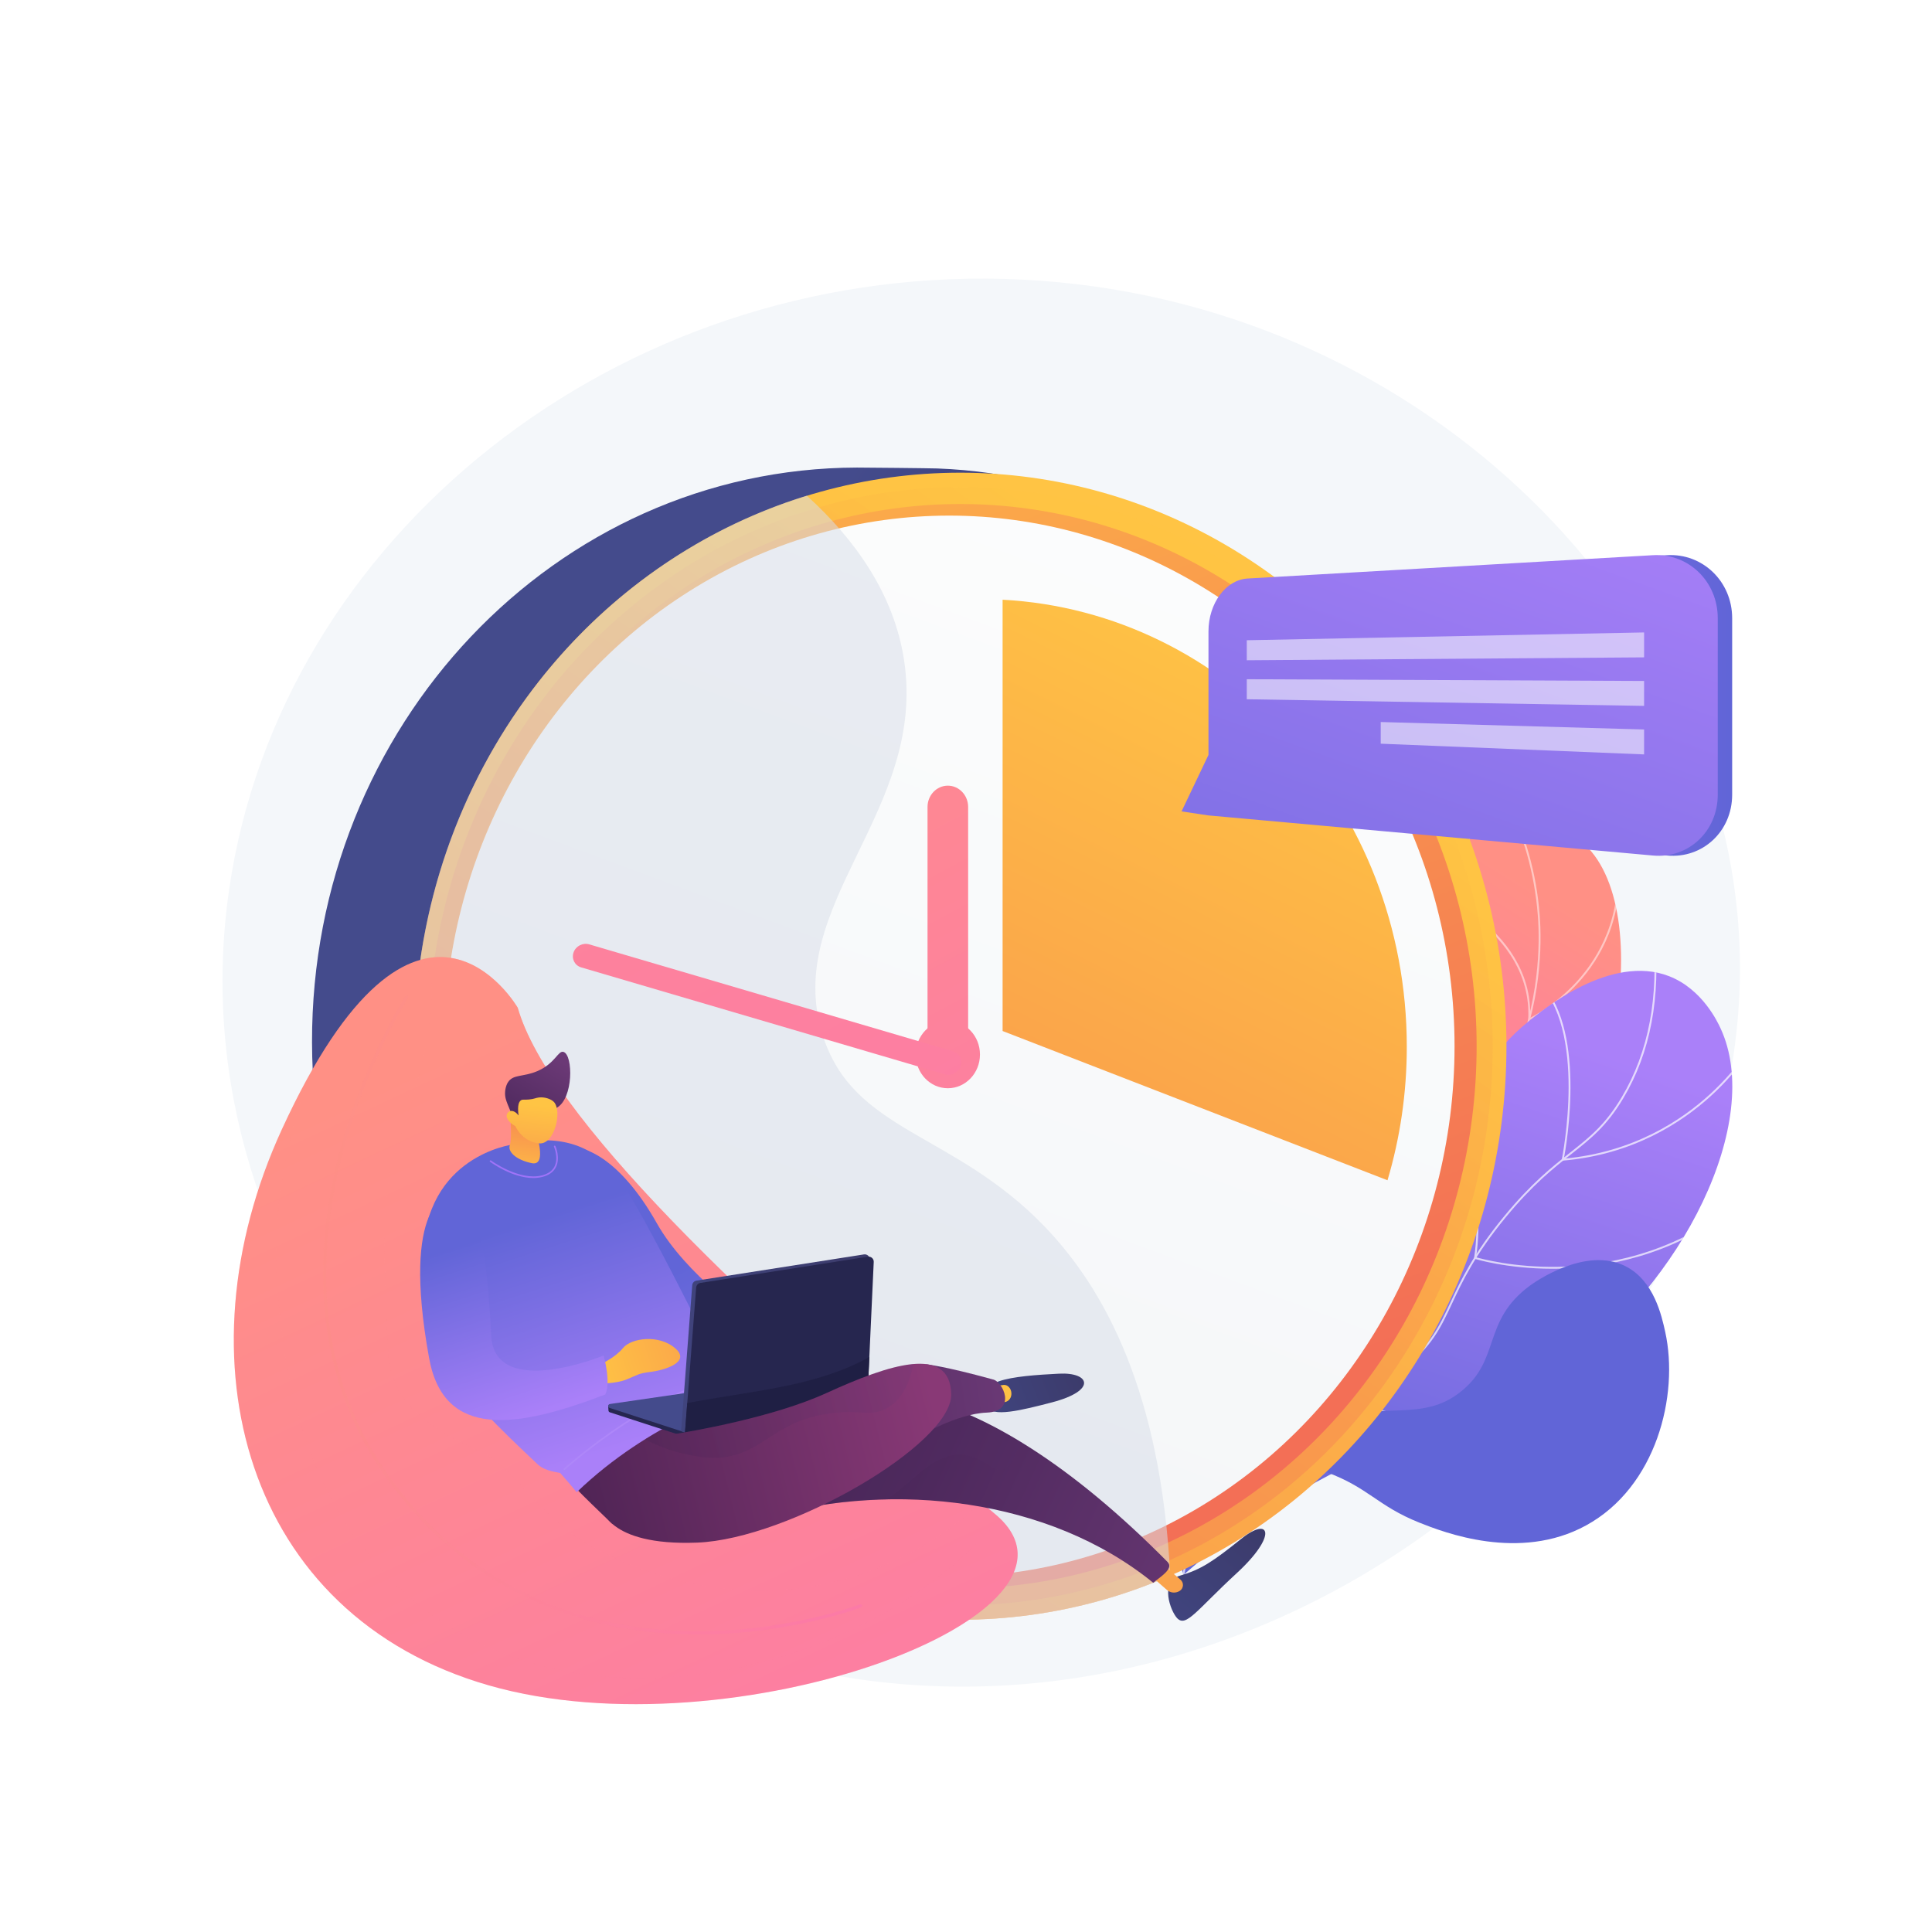 <?xml version="1.0" encoding="utf-8"?>
<!-- Generator: Adobe Illustrator 27.5.0, SVG Export Plug-In . SVG Version: 6.00 Build 0)  -->
<svg version="1.1" xmlns="http://www.w3.org/2000/svg" xmlns:xlink="http://www.w3.org/1999/xlink" x="0px" y="0px"
	 viewBox="0 0 3710 3710" style="enable-background:new 0 0 3710 3710;" xml:space="preserve">
<g id="Background">
	<g>
		<g>
			<rect style="fill:#FFFFFF;" width="3710" height="3710"/>
		</g>
	</g>
</g>
<g id="Illustration">
	<g>
		<path style="fill:#F4F7FA;" d="M1929.58,535.649C1183.633,514.626,537.485,1031.22,439.863,1709.057
			C333.128,2450.179,920.586,3117.01,1643.428,3223.813c899.094,132.846,1771.164-635.679,1692.861-1469.414
			C3277.295,1126.253,2687.851,557.02,1929.58,535.649z"/>
		<g>
			<g>
				<g>
					<defs>
						<path id="SVGID_1_" d="M2463.979,2882.795c-23.232-90.497-43.909-227.678,0.618-375.535
							c51.129-169.781,141.503-198.469,232.746-377.541c130.247-255.62,15.007-454.593,137.198-527.292
							c59.588-35.453,149.229-29.579,201.902,13.426c150.278,122.694,74.824,609.025-187.922,783.433
							c-118.832,78.88-216.888,62.134-309.154,168.259C2457.84,2661.319,2455.143,2791.939,2463.979,2882.795z"/>
					</defs>
					
						<linearGradient id="SVGID_00000019667689577363106880000010373399396111292573_" gradientUnits="userSpaceOnUse" x1="3016.153" y1="1748.249" x2="2588.965" y2="2436.146">
						<stop  offset="0" style="stop-color:#FF9085"/>
						<stop  offset="1" style="stop-color:#FB6FBB"/>
					</linearGradient>
					
						<use xlink:href="#SVGID_1_"  style="overflow:visible;fill:url(#SVGID_00000019667689577363106880000010373399396111292573_);"/>
					<clipPath id="SVGID_00000181782460812342431530000000830583402934018200_">
						<use xlink:href="#SVGID_1_"  style="overflow:visible;"/>
					</clipPath>
					<g style="opacity:0.5;clip-path:url(#SVGID_00000181782460812342431530000000830583402934018200_);">
						<path style="fill:#FFFFFF;" d="M2461.267,2658.857l-3.456-1.125c11.986-36.794,27.214-72.735,45.267-106.825
							c41.511-78.391,84.292-120.108,138.457-172.924c35.16-34.285,75.012-73.145,121.79-129.502
							c87.494-105.408,114.932-142.625,141.271-203.628c52.162-120.81,52.712-232.171,48.396-287.799
							c-6.122-78.911-27.45-155.029-63.39-226.235l3.243-1.638c36.155,71.633,57.611,148.206,63.77,227.593
							c4.341,55.962,3.789,167.993-48.683,289.52c-26.52,61.422-54.055,98.784-141.81,204.508
							c-46.901,56.504-86.825,95.435-122.049,129.782c-53.937,52.594-96.54,94.135-137.783,172.022
							C2488.334,2586.514,2473.187,2622.262,2461.267,2658.857z"/>
						<path style="fill:#FFFFFF;" d="M2934.525,1960.342l0.144-2.987c8.391-174.376-196.946-247.927-199.021-248.65l1.196-3.431
							c0.523,0.183,53.074,18.729,103.856,58.843c46.462,36.701,100.833,99.391,97.725,190.343
							c10.745-5.472,51.719-27.942,90.157-70.326c40.997-45.206,87.43-123.004,75.814-236.909l3.615-0.369
							c11.757,115.303-35.295,194.061-76.836,239.826c-44.988,49.562-93.448,72.188-93.932,72.411L2934.525,1960.342z"/>
						<path style="fill:#FFFFFF;" d="M2920.895,2252.437c-74.49,0-131.741-30.246-132.638-30.732l-1.343-0.726l0.484-1.448
							c56.125-168.08-51.958-263.289-53.056-264.232l2.366-2.757c1.113,0.954,110.378,97.216,54.626,266.659
							c14.744,7.397,146.708,69.438,266.59-11.805l2.037,3.007C3012.895,2242.302,2964.004,2252.437,2920.895,2252.437z"/>
						<path style="fill:#FFFFFF;" d="M2805.096,2416.934c-36.833,0-65.851-6.371-86.983-13.648
							c-42.302-14.566-62.5-35.238-63.339-36.111l-0.903-0.938l0.598-1.156c45.584-88.118,0.064-240.399-0.403-241.926l3.477-1.059
							c0.467,1.535,46.013,153.847,0.77,243.448c9.45,8.832,91.339,79.043,255.262,31.111l1.018,3.488
							C2872.605,2412.422,2836.083,2416.934,2805.096,2416.934z"/>
					</g>
				</g>
			</g>
			<g>
				<g>
					<defs>
						<path id="SVGID_00000116938281098899355370000009773277621950216126_" d="M2272.559,3024.196
							c-20.49-71.601-40.58-184.798,7.072-293.601c83.133-189.817,278.874-152.619,437.733-364.034
							c128.126-170.514,68.378-284.657,218.216-405.442c25.08-20.217,157.168-130.79,270.006-86.39
							c63.585,25.019,92.852,88.067,98.346,99.903c83.036,178.882-72.808,491.93-304.361,653.601
							c-133.037,92.887-181.692,73.161-421.046,191.209C2437.879,2888.808,2335.526,2969.041,2272.559,3024.196z"/>
					</defs>
					
						<linearGradient id="SVGID_00000132774651812447152940000014314670656885931959_" gradientUnits="userSpaceOnUse" x1="2956.824" y1="1981.674" x2="2598.682" y2="3050.231">
						<stop  offset="0" style="stop-color:#AA80F9"/>
						<stop  offset="0.996" style="stop-color:#6165D7"/>
					</linearGradient>
					
						<use xlink:href="#SVGID_00000116938281098899355370000009773277621950216126_"  style="overflow:visible;fill:url(#SVGID_00000132774651812447152940000014314670656885931959_);"/>
					<clipPath id="SVGID_00000160902397113929665990000008283322869052017598_">
						<use xlink:href="#SVGID_00000116938281098899355370000009773277621950216126_"  style="overflow:visible;"/>
					</clipPath>
					<g style="opacity:0.7;clip-path:url(#SVGID_00000160902397113929665990000008283322869052017598_);">
						<path style="fill:#FFFFFF;" d="M2261.831,3114.494l-3.619-0.328c16.204-178.803,71.638-304.085,164.759-372.368
							c45.609-33.444,83.95-42.323,124.542-51.722c43.551-10.086,88.587-20.515,144.597-63.873
							c54.421-42.128,71.473-78.63,93.061-124.843c19.454-41.643,43.665-93.469,103.106-165.643
							c52.097-63.258,91.725-94.621,126.688-122.291c37.817-29.927,67.687-53.566,99.29-106.653
							c51.641-86.743,71.641-192.645,59.447-314.764l3.615-0.361c12.273,122.91-7.893,229.558-59.94,316.984
							c-31.947,53.661-62.047,77.483-100.157,107.643c-34.821,27.558-74.288,58.793-126.14,121.752
							c-59.147,71.818-83.249,123.414-102.616,164.87c-21.796,46.658-39.013,83.511-94.129,126.178
							c-56.64,43.845-102.07,54.365-146.002,64.539c-40.218,9.314-78.205,18.111-123.211,51.113
							C2332.874,2812.367,2277.936,2936.774,2261.831,3114.494z"/>
						<path style="fill:#FFFFFF;" d="M2998.628,2228.959l0.491-2.382c0.52-2.524,50.841-253.469-49.714-343.094l2.416-2.713
							c96.787,86.265,56.26,318.033,51.32,344.154c132.685-11.865,225.288-73.316,279.712-122.942
							c59.317-54.089,87.276-106.092,87.553-106.611l3.208,1.703c-0.277,0.525-28.534,53.083-88.312,107.592
							c-55.167,50.305-149.265,112.667-284.25,124.088L2998.628,2228.959z"/>
						<path style="fill:#FFFFFF;" d="M2981.232,2436.371c-87.753,0-148.617-18.836-149.249-19.035l-1.489-0.469l0.24-1.542
							c20.288-130.176-31.179-306.205-31.702-307.968l3.484-1.032c0.521,1.763,51.815,177.161,32.048,307.99
							c10.281,2.988,72.75,19.96,158.272,18.312c86.093-1.645,213.947-22.982,334.137-115.291l2.214,2.881
							c-121.022,92.948-249.745,114.408-336.418,116.046C2988.876,2436.336,2985.027,2436.371,2981.232,2436.371z"/>
						<path style="fill:#FFFFFF;" d="M2877.459,2745.313c-76.55,0-138.752-10.763-182.466-21.828
							c-69.355-17.554-108.494-39.667-108.88-39.888l-1.662-0.95l1.036-1.61c82.25-127.912,22.653-316.756,22.043-318.648
							l3.456-1.118c0.615,1.901,60.208,190.776-21.392,320.081c17.428,9.238,168.583,84.516,402.477,52.404l0.493,3.6
							C2951.403,2743.006,2912.888,2745.313,2877.459,2745.313z"/>
					</g>
				</g>
			</g>
			<g>
				
					<linearGradient id="SVGID_00000038375289253897075010000015040774224421080469_" gradientUnits="userSpaceOnUse" x1="1606.229" y1="2238.615" x2="1568.269" y2="2566.012" gradientTransform="matrix(0.903 0.43 -0.43 0.903 2906.355 -967.224)">
					<stop  offset="0" style="stop-color:#AA80F9"/>
					<stop  offset="0.996" style="stop-color:#6165D7"/>
				</linearGradient>
				<path style="fill:url(#SVGID_00000038375289253897075010000015040774224421080469_);" d="M2287.404,2809.299
					c43.932-24.544,115.207-59.19,208.209-80.673c165.42-38.211,234.482,3.358,309.459-56.171
					c77.611-61.619,40.309-135.297,132.588-203.468c7.759-5.731,106.596-76.772,184.162-37.261
					c54.263,27.641,68.982,94.546,75.889,125.937c26.803,121.836-16.96,297.821-152.105,371.66
					c-128.127,70.006-273.725,13.049-319.912-5.373c-81.028-32.318-97.126-67.175-179.79-97.494
					C2445.377,2789.585,2350.329,2797.545,2287.404,2809.299z"/>
			</g>
		</g>
		<g>
			
				<linearGradient id="SVGID_00000151522137674643667720000015169646566869804207_" gradientUnits="userSpaceOnUse" x1="1173.124" y1="1698.388" x2="2476.82" y2="2453.16">
				<stop  offset="0" style="stop-color:#444B8C"/>
				<stop  offset="0.996" style="stop-color:#26264F"/>
			</linearGradient>
			<path style="fill:url(#SVGID_00000151522137674643667720000015169646566869804207_);" d="M2696.75,1996.618
				c1.323,598.981-317.059,1087.796-884.068,1103.874c-8.765,0.249-153.469-0.024-162.287-0.003
				c-579.229,1.41-1049.875-490.522-1051.219-1098.763c-1.343-608.241,467.125-1102.46,1046.354-1103.871
				c13.545-0.033,140.689,1.223,154.11,1.725C2360.174,920.534,2695.438,1402.601,2696.75,1996.618z"/>
			
				<linearGradient id="SVGID_00000101809577387900196790000002055500775170279331_" gradientUnits="userSpaceOnUse" x1="2277.378" y1="1357.993" x2="179.629" y2="4509.544">
				<stop  offset="0" style="stop-color:#FFC444"/>
				<stop  offset="0.996" style="stop-color:#F36F56"/>
			</linearGradient>
			
				<ellipse style="fill:url(#SVGID_00000101809577387900196790000002055500775170279331_);" cx="1844.039" cy="2009.02" rx="1048.789" ry="1101.32"/>
			
				<linearGradient id="SVGID_00000045589415406494121190000001524690704945726398_" gradientUnits="userSpaceOnUse" x1="2378.091" y1="1262.18" x2="1747.877" y2="2143.497">
				<stop  offset="0" style="stop-color:#FFC444"/>
				<stop  offset="0.996" style="stop-color:#F36F56"/>
			</linearGradient>
			
				<ellipse style="opacity:0.3;fill:url(#SVGID_00000045589415406494121190000001524690704945726398_);" cx="1844.039" cy="2009.02" rx="1022.366" ry="1073.573"/>
			
				<linearGradient id="SVGID_00000044882805909507871530000015136308220215165629_" gradientUnits="userSpaceOnUse" x1="1188.196" y1="254.385" x2="2137.93" y2="2795.293">
				<stop  offset="0" style="stop-color:#FFC444"/>
				<stop  offset="0.996" style="stop-color:#F36F56"/>
			</linearGradient>
			
				<ellipse style="fill:url(#SVGID_00000044882805909507871530000015136308220215165629_);" cx="1844.039" cy="2009.02" rx="991.502" ry="1041.164"/>
			
				<linearGradient id="SVGID_00000021092754053731947820000014495979499159458442_" gradientUnits="userSpaceOnUse" x1="616.041" y1="5261.639" x2="2507.254" y2="164.369">
				<stop  offset="0.004" style="stop-color:#EBEFF2"/>
				<stop  offset="1" style="stop-color:#FFFFFF"/>
			</linearGradient>
			
				<ellipse style="fill:url(#SVGID_00000021092754053731947820000014495979499159458442_);" cx="1822.843" cy="2009.02" rx="970.306" ry="1018.906"/>
			<g>
				
					<linearGradient id="SVGID_00000085215199662983341260000001498872867953190060_" gradientUnits="userSpaceOnUse" x1="2523.055" y1="1250.033" x2="1398.07" y2="3512.79">
					<stop  offset="0" style="stop-color:#FFC444"/>
					<stop  offset="0.996" style="stop-color:#F36F56"/>
				</linearGradient>
				<path style="fill:url(#SVGID_00000085215199662983341260000001498872867953190060_);" d="M1925.289,1979.841l739.123,286.615
					c24.064-80.974,37.039-167.086,37.039-256.383c0-459.796-343.787-835.271-776.162-858.455V1979.841z"/>
			</g>
			<g style="opacity:0.54;">
				<path style="fill:#D8DEE8;" d="M1579.215,1985.902c-76.735-248.515,200.696-427.858,156.954-717.522
					c-19.302-127.818-94.412-232.545-186.779-316.563c-436.685,133.975-755.245,558.052-754.137,1059.757
					c1.343,608.241,471.99,1100.173,1051.219,1098.763c142.023-0.346,277.356-30.382,400.768-84.399
					c-17.883-351.513-125.708-550.074-240.372-669.701C1830.142,2171.864,1637.727,2175.401,1579.215,1985.902z"/>
			</g>
			
				<linearGradient id="SVGID_00000165194322112720562220000010288120971738797987_" gradientUnits="userSpaceOnUse" x1="1286.867" y1="1030.888" x2="2495.168" y2="3283.397">
				<stop  offset="0" style="stop-color:#FF9085"/>
				<stop  offset="1" style="stop-color:#FB6FBB"/>
			</linearGradient>
			
				<ellipse style="fill:url(#SVGID_00000165194322112720562220000010288120971738797987_);" cx="1820.116" cy="2024.969" rx="61.693" ry="64.784"/>
			
				<linearGradient id="SVGID_00000074428119979299160580000012146168655149794478_" gradientUnits="userSpaceOnUse" x1="1393.912" y1="973.466" x2="2602.213" y2="3225.976">
				<stop  offset="0" style="stop-color:#FF9085"/>
				<stop  offset="1" style="stop-color:#FB6FBB"/>
			</linearGradient>
			<path style="fill:url(#SVGID_00000074428119979299160580000012146168655149794478_);" d="M1820.116,1508.706
				c-21.532,0-38.988,18.329-38.988,40.94v436.696c0,22.611,17.455,40.94,38.988,40.94c21.532,0,38.987-18.329,38.987-40.94
				v-436.696C1859.103,1527.035,1841.648,1508.706,1820.116,1508.706z"/>
			
				<linearGradient id="SVGID_00000005244157489730524620000013660215527972353192_" gradientUnits="userSpaceOnUse" x1="135.387" y1="-555.36" x2="2895.459" y2="4589.953">
				<stop  offset="0" style="stop-color:#FF9085"/>
				<stop  offset="1" style="stop-color:#FB6FBB"/>
			</linearGradient>
			<path style="fill:url(#SVGID_00000005244157489730524620000013660215527972353192_);" d="M1830.189,2018.854l-698.516-205.36
				c-12.312-3.759-25.841,3.068-30.215,15.248c-4.375,12.18,2.06,25.101,14.371,28.86l698.516,205.36
				c12.312,3.759,25.839-3.068,30.216-15.248C1848.935,2035.534,1842.501,2022.613,1830.189,2018.854z"/>
		</g>
		<g>
			
				<linearGradient id="SVGID_00000149343911078845153990000004953035507991276696_" gradientUnits="userSpaceOnUse" x1="2296.4" y1="1354.631" x2="3326.254" y2="1354.631">
				<stop  offset="0" style="stop-color:#AA80F9"/>
				<stop  offset="0.996" style="stop-color:#6165D7"/>
			</linearGradient>
			<path style="fill:url(#SVGID_00000149343911078845153990000004953035507991276696_);" d="M3201.532,1066.101l-777.896,44.793
				c-42.036,2.419-74.727,47.779-74.727,101.373v237.399l-52.51,108.459l51.281,7.715l73.039,6.609l780.916,70.427
				c67.637,6.103,124.619-46.172,124.619-116.954v-338.805C3326.254,1116.334,3269.17,1062.209,3201.532,1066.101z"/>
			<g>
				
					<linearGradient id="SVGID_00000005242217938650828550000004077528600604129930_" gradientUnits="userSpaceOnUse" x1="2665.152" y1="827.292" x2="2069.313" y2="2474.914" gradientTransform="matrix(1 0 0 1 340.403 0)">
					<stop  offset="0" style="stop-color:#AA80F9"/>
					<stop  offset="0.996" style="stop-color:#6165D7"/>
				</linearGradient>
				<path style="fill:url(#SVGID_00000005242217938650828550000004077528600604129930_);" d="M3174.377,1066.101l-778.46,44.793
					c-42.035,2.419-75.29,47.779-75.29,101.373v237.399l-51.691,108.459l51.691,7.715l73.243,6.609l780.507,70.428
					c67.636,6.103,124.21-46.172,124.21-116.955v-338.805C3298.587,1116.334,3242.013,1062.209,3174.377,1066.101z"/>
				<g style="opacity:0.54;">
					<polygon style="fill:#FFFFFF;" points="2394.175,1267.891 3157.129,1262.322 3157.129,1214.47 2394.175,1229.435 					"/>
					<polygon style="fill:#FFFFFF;" points="2394.175,1342.773 3157.129,1355.498 3157.129,1307.646 2394.175,1304.316 					"/>
					<polygon style="fill:#FFFFFF;" points="2651.371,1428.111 3157.129,1448.673 3157.129,1400.821 2651.371,1386.487 					"/>
				</g>
			</g>
		</g>
		<g>
			<g>
				<g>
					
						<linearGradient id="SVGID_00000176016037333528756170000002948198718298930328_" gradientUnits="userSpaceOnUse" x1="890.822" y1="2034.196" x2="2033.802" y2="4475.851" gradientTransform="matrix(1 0 0 1 -73.897 0)">
						<stop  offset="0" style="stop-color:#FF9085"/>
						<stop  offset="1" style="stop-color:#FB6FBB"/>
					</linearGradient>
					<path style="fill:url(#SVGID_00000176016037333528756170000002948198718298930328_);" d="M994.242,1935.199
						c0,0-192.574-333.45-453.007,233.613c-202.793,441.56-71.724,932.8,397.433,1067.594
						c469.157,134.793,1201.92-137.437,971.917-329.29C1422.694,2500.153,1052.403,2139.431,994.242,1935.199z"/>
					<g style="opacity:0.35;">
						
							<linearGradient id="SVGID_00000140014343107323616630000018029872581967134634_" gradientUnits="userSpaceOnUse" x1="1022.037" y1="1972.772" x2="2165.014" y2="4414.42" gradientTransform="matrix(1 0 0 1 -73.897 0)">
							<stop  offset="0" style="stop-color:#FF9085"/>
							<stop  offset="1" style="stop-color:#FB6FBB"/>
						</linearGradient>
						<path style="fill:url(#SVGID_00000140014343107323616630000018029872581967134634_);" d="M752.598,2234.854
							c-13.709,40.385-16.813,155.442-11.028,287.76c5.16,118.035-5.555,179.745,182.235,265.597
							c64.367,29.427,108.883,122.806,207.437,178.357c44.682,25.184,213.004,116.305,430.383,79.485
							c143.832-24.362,250.923-94.909,323.04-160.646c-475.001-398.045-833.299-749.62-890.421-950.207
							c0,0-70.364-121.74-183.52-92.921C838.174,1872.883,847.495,1955.295,752.598,2234.854z"/>
					</g>
					<g style="opacity:0.13;">
						
							<linearGradient id="SVGID_00000051381525984622485290000017762903566288444079_" gradientUnits="userSpaceOnUse" x1="890.821" y1="2034.197" x2="2033.804" y2="4475.856" gradientTransform="matrix(1 0 0 1 -73.897 0)">
							<stop  offset="0" style="stop-color:#FF9085"/>
							<stop  offset="1" style="stop-color:#FB6FBB"/>
						</linearGradient>
						<path style="fill:url(#SVGID_00000051381525984622485290000017762903566288444079_);" d="M1689.577,3102.274
							c-221.879,122.518-592.441,197.298-868.521-7.755c-255.625-189.86-278.4-507.826-286.922-604.863
							c-14.893-169.588,18.239-317.259,66.011-436.372c-19.198,33.555-38.85,71.851-58.909,115.528
							c-202.794,441.56-71.724,932.8,397.433,1067.593c461.798,132.678,1178.994-128.996,982.032-320.203
							C1864.722,2979.344,1789.195,3047.267,1689.577,3102.274z"/>
					</g>
				</g>
				
					<linearGradient id="SVGID_00000034769206275127454930000011046212891099558028_" gradientUnits="userSpaceOnUse" x1="620.269" y1="2525.066" x2="1655.694" y2="2525.066">
					<stop  offset="0" style="stop-color:#FF9085"/>
					<stop  offset="1" style="stop-color:#FB6FBB"/>
				</linearGradient>
				<path style="opacity:0.3;fill:url(#SVGID_00000034769206275127454930000011046212891099558028_);" d="M1340.033,3138.66
					c-6.574,0-13.172-0.074-19.851-0.222c-171.358-3.826-411.938-60.745-584.92-310.159
					c-146.102-210.659-126.548-448.403-84.418-610.749c45.595-175.7,126.763-303.386,127.578-304.655
					c0.913-1.421,2.799-1.826,4.213-0.92c1.418,0.91,1.829,2.796,0.92,4.213c-0.808,1.263-81.521,128.266-126.851,303.062
					c-41.769,161.066-61.175,396.867,83.57,605.573c171.52,247.306,410.103,303.743,580.043,307.535
					c184.402,4.105,329.784-50.984,331.231-51.54c1.563-0.609,3.334,0.179,3.941,1.752c0.607,1.573-0.178,3.338-1.752,3.94
					C1652.333,3087.032,1516.015,3138.653,1340.033,3138.66z"/>
			</g>
			<g>
				<g>
					<g>
						
							<linearGradient id="SVGID_00000098201508054033536800000005540122130288618411_" gradientUnits="userSpaceOnUse" x1="-1059.445" y1="2912.593" x2="-822.054" y2="2912.593" gradientTransform="matrix(0.657 -0.754 0.754 0.657 750.799 388.163)">
							<stop  offset="0" style="stop-color:#40447E"/>
							<stop  offset="0.996" style="stop-color:#3C3B6B"/>
						</linearGradient>
						<path style="fill:url(#SVGID_00000098201508054033536800000005540122130288618411_);" d="M2260.238,3107.121
							c-12.23-13.165-34.141-69.832,5.823-81.475c40.186-11.708,62.521-26.534,117.856-70.892
							c55.336-44.359,69.548-6.268-8.609,65.775C2297.152,3092.572,2277.627,3125.84,2260.238,3107.121z"/>
						
							<linearGradient id="SVGID_00000059284647725227460530000016603973207669261976_" gradientUnits="userSpaceOnUse" x1="1928.602" y1="2146.073" x2="3839.033" y2="4128.595" gradientTransform="matrix(0.995 0.098 -0.098 0.995 -118.382 -114.54)">
							<stop  offset="0" style="stop-color:#FFC444"/>
							<stop  offset="0.996" style="stop-color:#F36F56"/>
						</linearGradient>
						<path style="fill:url(#SVGID_00000059284647725227460530000016603973207669261976_);" d="M2207.877,3024.369l32.917,28.741
							c6.876,6.004,16.88,6.775,24.595,1.897c3.595-2.273,5.898-6.119,6.204-10.362c0.306-4.243-1.421-8.379-4.653-11.145
							l-48.115-41.17L2207.877,3024.369z"/>
					</g>
					<g>
						
							<linearGradient id="SVGID_00000022524867875325477610000012136941711627257776_" gradientUnits="userSpaceOnUse" x1="1039.226" y1="2635.602" x2="2213.007" y2="3259.053" gradientTransform="matrix(0.998 -0.061 0.061 0.998 -36.432 49.907)">
							<stop  offset="0" style="stop-color:#311944"/>
							<stop  offset="1" style="stop-color:#6B3976"/>
						</linearGradient>
						<path style="fill:url(#SVGID_00000022524867875325477610000012136941711627257776_);" d="M1221.973,2747.615
							c-58.162,50.95,63.243,218.038,257.184,163.881c235.022-65.629,533.918-36.136,735.404,127.912
							c11.689-10.397,40.639-26.714,27.4-40.102c-182.014-184.056-350.599-289.717-490.237-318.068
							C1540.613,2638.376,1387.579,2602.542,1221.973,2747.615z"/>
						<g style="opacity:0.24;">
							<path style="fill:#552D63;" d="M1903.805,2817.597c34.094,19.832,41.362-20.462,58.951-46.97
								c-75.499-46.357-146.398-76.265-211.032-89.387c-211.111-42.864-364.145-78.698-529.751,66.376
								c-58.161,50.949,63.243,218.038,257.185,163.881c70.143-19.587,146.011-30.484,223.246-32.077
								C1764.527,2840.353,1815.358,2750.713,1903.805,2817.597z"/>
						</g>
					</g>
				</g>
				<g>
					
						<linearGradient id="SVGID_00000066498083129279335610000001140346333487301788_" gradientUnits="userSpaceOnUse" x1="594.769" y1="2914.894" x2="1659.118" y2="2717.146" gradientTransform="matrix(0.998 -0.061 0.061 0.998 -36.432 49.907)">
						<stop  offset="0" style="stop-color:#311944"/>
						<stop  offset="1" style="stop-color:#893976"/>
					</linearGradient>
					<path style="fill:url(#SVGID_00000066498083129279335610000001140346333487301788_);" d="M1187.645,2921.669l-11.938,4.563
						c0,0-77.224-72.909-90.987-91.489c-16.793-22.67,172.306-80.475,233.712-156.101c64.525-79.466,13.547,94.343,13.547,94.343
						L1187.645,2921.669z"/>
				</g>
				<g>
					
						<linearGradient id="SVGID_00000162336395413793339920000008468198318362959246_" gradientUnits="userSpaceOnUse" x1="1470.46" y1="3104.432" x2="1196.454" y2="2455.608" gradientTransform="matrix(0.998 -0.061 0.061 0.998 -36.432 49.907)">
						<stop  offset="0" style="stop-color:#AA80F9"/>
						<stop  offset="0.996" style="stop-color:#6165D7"/>
					</linearGradient>
					<path style="fill:url(#SVGID_00000162336395413793339920000008468198318362959246_);" d="M1117.613,2206.337
						c0,0,68.556,9.398,143.729,142.697c56.519,100.222,179.231,183.252,179.231,183.252l12.599,78.863l-101.846,17.891
						l-36.431-23.99l-99.382-211.45L1117.613,2206.337z"/>
					<g>
						
							<linearGradient id="SVGID_00000100379559171343319260000017858816968216468926_" gradientUnits="userSpaceOnUse" x1="1040.457" y1="2804.232" x2="924.133" y2="2349.277" gradientTransform="matrix(0.998 -0.061 0.061 0.998 -36.432 49.907)">
							<stop  offset="0" style="stop-color:#AA80F9"/>
							<stop  offset="0.996" style="stop-color:#6165D7"/>
						</linearGradient>
						<path style="fill:url(#SVGID_00000100379559171343319260000017858816968216468926_);" d="M984.686,2197.837
							c0,0-168.992,20.842-172.621,215.293c-3.349,179.448,61.395,248.971,220.26,398.601c15.974,15.045,41.88,15.052,43.799,17.215
							c10.32,11.64,20.782,23.766,31.353,36.451c142.178-136.442,302.494-182.65,302.494-182.65s-148.266-306.733-213.416-408.408
							C1129.385,2169.509,1028.073,2187.41,984.686,2197.837z"/>
						<g style="opacity:0.2;">
							
								<linearGradient id="SVGID_00000093882312064536576980000003315439700056567996_" gradientUnits="userSpaceOnUse" x1="1040.457" y1="2804.233" x2="924.135" y2="2349.282" gradientTransform="matrix(0.998 -0.061 0.061 0.998 -36.432 49.907)">
								<stop  offset="0" style="stop-color:#AA80F9"/>
								<stop  offset="0.996" style="stop-color:#6165D7"/>
							</linearGradient>
							<path style="fill:url(#SVGID_00000093882312064536576980000003315439700056567996_);" d="M1265.258,2650.821
								c-71.335,38.168-172.437,33.852-209.617-13.383c-27.999-35.572-32.537-48.828-66.623-104.688
								c-27.421-44.939-40.771-52.143-100.684-89.978c-22.61-14.278-48.273-34.946-73.437-65.923
								c-1.589,11.381-2.592,23.427-2.832,36.28c-3.349,179.448,61.395,248.972,220.26,398.601
								c15.974,15.045,41.88,15.051,43.8,17.214c10.32,11.64,20.781,23.766,31.352,36.452
								c142.178-136.443,302.494-182.65,302.494-182.65s-24.605-48.245-57.194-116.08
								C1329.141,2606.27,1311.021,2626.336,1265.258,2650.821z"/>
						</g>
					</g>
					
						<linearGradient id="SVGID_00000163778845328860880370000006562480917327161777_" gradientUnits="userSpaceOnUse" x1="1007.387" y1="2657.068" x2="1566.12" y2="2508.874" gradientTransform="matrix(0.998 -0.061 0.061 0.998 -36.432 49.907)">
						<stop  offset="0" style="stop-color:#FFC444"/>
						<stop  offset="0.996" style="stop-color:#F36F56"/>
					</linearGradient>
					<path style="fill:url(#SVGID_00000163778845328860880370000006562480917327161777_);" d="M1148.74,2656.53
						c0,0,32.026,1.479,54.773-7.684c22.746-9.162,20.874-11.266,47.055-14.59c25.449-3.232,75.575-18.337,47.196-44.148
						c-31.588-28.73-85.733-20.675-101.292-1.602c-14.997,18.385-40.993,30.061-40.993,30.061L1148.74,2656.53z"/>
					
						<linearGradient id="SVGID_00000149370720983517556020000008024068081605467564_" gradientUnits="userSpaceOnUse" x1="932.325" y1="2861.926" x2="809.933" y2="2383.235" gradientTransform="matrix(0.998 -0.061 0.061 0.998 -36.432 49.907)">
						<stop  offset="0.283" style="stop-color:#AA80F9"/>
						<stop  offset="0.996" style="stop-color:#6165D7"/>
					</linearGradient>
					<path style="fill:url(#SVGID_00000149370720983517556020000008024068081605467564_);" d="M863.085,2294.763
						c0,0-93.856,10.927-39.089,313.162c28.404,156.753,168.812,134.686,338.357,69.917c11.478-24.01-3.293-74.9-3.293-74.9
						s-210.643,86.853-216.093-39.854C936.856,2421.026,917.845,2279.755,863.085,2294.763z"/>
					<path style="fill:#9F73F8;" d="M1024.007,2262.135c-40.173,0-80.983-29.746-82.939-31.191c-0.677-0.499-0.822-1.455-0.32-2.132
						c0.502-0.68,1.458-0.818,2.131-0.32c0.539,0.397,54.184,39.513,97.607,28.654c12.031-3.004,20.265-8.891,24.475-17.493
						c8.019-16.375-1.068-37.374-1.159-37.583c-0.34-0.771,0.01-1.671,0.778-2.011c0.784-0.334,1.674,0.014,2.011,0.778
						c0.404,0.913,9.743,22.518,1.111,40.156c-4.627,9.447-13.536,15.876-26.475,19.109
						C1035.579,2261.515,1029.8,2262.135,1024.007,2262.135z"/>
					<path style="fill:#AE87F9;" d="M1083.731,2822.732c-0.418,0-0.832-0.172-1.132-0.505c-0.566-0.623-0.515-1.59,0.111-2.152
						c1.513-1.364,152.795-136.783,289.368-170.176c0.836-0.223,1.644,0.306,1.846,1.118c0.198,0.818-0.303,1.643-1.118,1.846
						c-135.827,33.208-286.546,168.118-288.055,169.476C1084.462,2822.601,1084.095,2822.732,1083.731,2822.732z"/>
				</g>
				<g>
					
						<linearGradient id="SVGID_00000131345537468359184150000006498262823589158843_" gradientUnits="userSpaceOnUse" x1="1140.659" y1="2240.252" x2="1147.729" y2="2051.917" gradientTransform="matrix(0.996 0.094 -0.094 0.996 70.42 -66.274)">
						<stop  offset="0" style="stop-color:#FFC444"/>
						<stop  offset="0.996" style="stop-color:#F36F56"/>
					</linearGradient>
					<path style="fill:url(#SVGID_00000131345537468359184150000006498262823589158843_);" d="M978.634,2122.7
						c0,0,5.551,63.872,0.536,75.97c-5.016,12.097,10.829,28.589,42.142,34.942c31.313,6.353,6.521-63.696,6.521-63.696
						L978.634,2122.7z"/>
					
						<linearGradient id="SVGID_00000103960317963638717220000002940600515839629732_" gradientUnits="userSpaceOnUse" x1="305.487" y1="2237.555" x2="199.397" y2="1968.106" gradientTransform="matrix(-0.988 -0.155 -0.155 0.988 1568.624 118.478)">
						<stop  offset="0" style="stop-color:#311944"/>
						<stop  offset="1" style="stop-color:#6B3976"/>
					</linearGradient>
					<path style="fill:url(#SVGID_00000103960317963638717220000002940600515839629732_);" d="M1068.855,2127.447
						c32.548-17.749,31.86-101.067,13.456-107.412c-10.569-3.644-15.772,22.036-50.64,36.901
						c-27.154,11.576-46.472,5.581-56.376,21.558c-4.653,7.506-6.432,18.577-4.921,27.896c0.778,4.8,2.938,11.016,8.103,23.099
						c4.582,10.721,4.21,10.313,5.645,13.449c3.45,7.538,10.437,20.47,24.764,36.742c1.929-4.586,4.641-10.211,8.473-16.167
						c1.474-2.291,7.353-11.224,15.186-18.156C1046.809,2132.736,1059.522,2132.536,1068.855,2127.447z"/>
					
						<linearGradient id="SVGID_00000070808099879396810520000004928746595027497108_" gradientUnits="userSpaceOnUse" x1="1155.846" y1="2087.363" x2="1152.372" y2="2367.223" gradientTransform="matrix(0.996 0.094 -0.094 0.996 70.42 -66.274)">
						<stop  offset="0" style="stop-color:#FFC444"/>
						<stop  offset="0.996" style="stop-color:#F36F56"/>
					</linearGradient>
					<path style="fill:url(#SVGID_00000070808099879396810520000004928746595027497108_);" d="M989.791,2162.653
						c0,0,12.188,29.823,45.494,32.979c29.82,2.826,44.789-62.658,28.198-79.735c-5.535-5.697-17.816-9.667-28.519-8.446
						c-6.322,0.721-8.774,2.907-19.125,3.885c-9.548,0.902-11.975-0.53-15.115,1.354c-3.93,2.357-7.614,9.09-4.948,29.367
						c-4.712-6.607-11.119-9.883-16.271-8.392c-0.822,0.238-3.071,1.291-4.547,3.197
						C969.618,2143.757,974.967,2154.521,989.791,2162.653z"/>
				</g>
				<g>
					<path style="fill:#26264F;" d="M1171.247,2697.146c-1.542,0.224-2.956,1.339-3.346,2.804c-0.057,0.216,0.542,7.877,0.522,8.106
						c-0.151,1.78,0.944,3.431,2.644,3.984l143.698,46.676l268.542-105.169l-127.594,9.757L1171.247,2697.146z"/>
					<path style="fill:#444B8C;" d="M1171.183,2696.108c-1.769,0.257-3.127,1.699-3.279,3.48c-0.151,1.781,0.944,3.431,2.644,3.984
						l143.701,46.676l268.546-105.169l-127.596,9.757L1171.183,2696.108z"/>
					
						<linearGradient id="SVGID_00000096754060555286278410000005736821769679141767_" gradientUnits="userSpaceOnUse" x1="1176.978" y1="2618.428" x2="1558.863" y2="2618.428" gradientTransform="matrix(0.998 -0.061 0.061 0.998 -36.432 49.907)">
						<stop  offset="0" style="stop-color:#40447E"/>
						<stop  offset="0.996" style="stop-color:#3C3B6B"/>
					</linearGradient>
					<path style="fill:url(#SVGID_00000096754060555286278410000005736821769679141767_);" d="M1307.888,2748.154l21.406-280.135
						c0.343-4.49,3.729-8.154,8.177-8.85l321.594-50.336c2.88-0.451,5.81,0.417,7.98,2.362c2.17,1.946,3.351,4.764,3.217,7.675
						l-12.07,261.103c-0.208,4.506-3.494,8.275-7.929,9.096l-334.093,61.853L1307.888,2748.154z"/>
					<path style="fill:#26264F;" d="M1314.765,2758.715l22.077-286.308c0.346-4.487,3.731-8.147,8.177-8.843l321.6-50.337
						c2.88-0.451,5.81,0.417,7.98,2.362c2.17,1.946,3.351,4.764,3.217,7.676l-12.072,261.141c-0.207,4.489-3.469,8.248-7.883,9.087
						L1314.765,2758.715z"/>
					<path style="fill:#1F1F44;" d="M1314.766,2758.714l343.095-65.222c4.414-0.839,7.675-4.599,7.883-9.087l3.641-78.757
						c-102.205,58.042-230.292,65.423-349.656,88.707L1314.766,2758.714z"/>
				</g>
				<g>
					
						<linearGradient id="SVGID_00000034058814677002889650000014471619343356833469_" gradientUnits="userSpaceOnUse" x1="611.477" y1="2878.233" x2="801.153" y2="2878.233" gradientTransform="matrix(0.926 -0.377 0.377 0.926 246.417 267.383)">
						<stop  offset="0" style="stop-color:#40447E"/>
						<stop  offset="0.996" style="stop-color:#3C3B6B"/>
					</linearGradient>
					<path style="fill:url(#SVGID_00000034058814677002889650000014471619343356833469_);" d="M1895.872,2700.031
						c-4.691-16.287-15.057-34.285,21.945-47.416c26.86-9.533,73.521-12.596,115.93-14.771
						c59.429-3.047,73.097,32.508-13.754,55.128C1963.118,2707.785,1902.543,2723.19,1895.872,2700.031z"/>
					
						<linearGradient id="SVGID_00000082333036871784131880000014132697649326435476_" gradientUnits="userSpaceOnUse" x1="1736.926" y1="2677.56" x2="3647.446" y2="4660.173" gradientTransform="matrix(0.998 -0.061 0.061 0.998 -36.432 49.907)">
						<stop  offset="0" style="stop-color:#FFC444"/>
						<stop  offset="0.996" style="stop-color:#F36F56"/>
					</linearGradient>
					<path style="fill:url(#SVGID_00000082333036871784131880000014132697649326435476_);" d="M1942.178,2675.096
						c0.558,9.113-5.245,16.266-12.822,17.349c-17.584,2.511-14.285-6.541-14.843-15.655c-0.558-9.114-7.668-15.442,12.822-17.349
						C1934.956,2658.732,1941.62,2665.982,1942.178,2675.096z"/>
					
						<linearGradient id="SVGID_00000120557845087154188860000005971089003533167264_" gradientUnits="userSpaceOnUse" x1="944.141" y1="2813.153" x2="1819.144" y2="2727.849" gradientTransform="matrix(0.998 -0.061 0.061 0.998 -36.432 49.907)">
						<stop  offset="0" style="stop-color:#311944"/>
						<stop  offset="1" style="stop-color:#6B3976"/>
					</linearGradient>
					<path style="fill:url(#SVGID_00000120557845087154188860000005971089003533167264_);" d="M1761.733,2622.68l17.358-2.735
						c0,0,33.814,3.162,127,28.855c19.949,3.31,47.146,61.531-11.306,63.817s-129.594,45.812-129.594,45.812L1761.733,2622.68z"/>
					
						<linearGradient id="SVGID_00000018958755867413335980000015272774833308892816_" gradientUnits="userSpaceOnUse" x1="607.713" y1="2984.558" x2="1672.068" y2="2786.81" gradientTransform="matrix(0.998 -0.061 0.061 0.998 -36.432 49.907)">
						<stop  offset="0" style="stop-color:#311944"/>
						<stop  offset="1" style="stop-color:#893976"/>
					</linearGradient>
					<path style="fill:url(#SVGID_00000018958755867413335980000015272774833308892816_);" d="M1154.847,2893.572
						c0,0,8.512,75.552,184.192,68.677c175.681-6.875,489.522-189.25,487.545-284.948c-1.976-95.699-118.763-57.469-239.682-2.154
						c-102.062,46.689-259.714,73.73-292.025,78.744C1253.512,2760.309,1144.855,2857.281,1154.847,2893.572z"/>
					<g style="opacity:0.2;">
						
							<linearGradient id="SVGID_00000145746103322568234880000015314764731087297418_" gradientUnits="userSpaceOnUse" x1="987.353" y1="2845.842" x2="1631.284" y2="2708.216" gradientTransform="matrix(0.998 -0.061 0.061 0.998 -36.432 49.907)">
							<stop  offset="0" style="stop-color:#311944"/>
							<stop  offset="1" style="stop-color:#6B3976"/>
						</linearGradient>
						<path style="fill:url(#SVGID_00000145746103322568234880000015314764731087297418_);" d="M1384.714,2798.889
							c81.319-8.285,99.578-66.641,200.768-83.514c65.575-10.934,88.731,8.433,122.158-13.955
							c26.388-17.673,39.857-48.487,46.342-81.954c-44.845,3.802-105.373,27.453-167.078,55.681
							c-99.13,45.347-250.7,72.16-288.933,78.258c-1.132,0.18-26.763-8.986-26.763-8.986s-19.08,10.902-32.761,19.51
							C1291.755,2792.503,1355.014,2801.914,1384.714,2798.889z"/>
					</g>
				</g>
			</g>
		</g>
	</g>
</g>
</svg>
